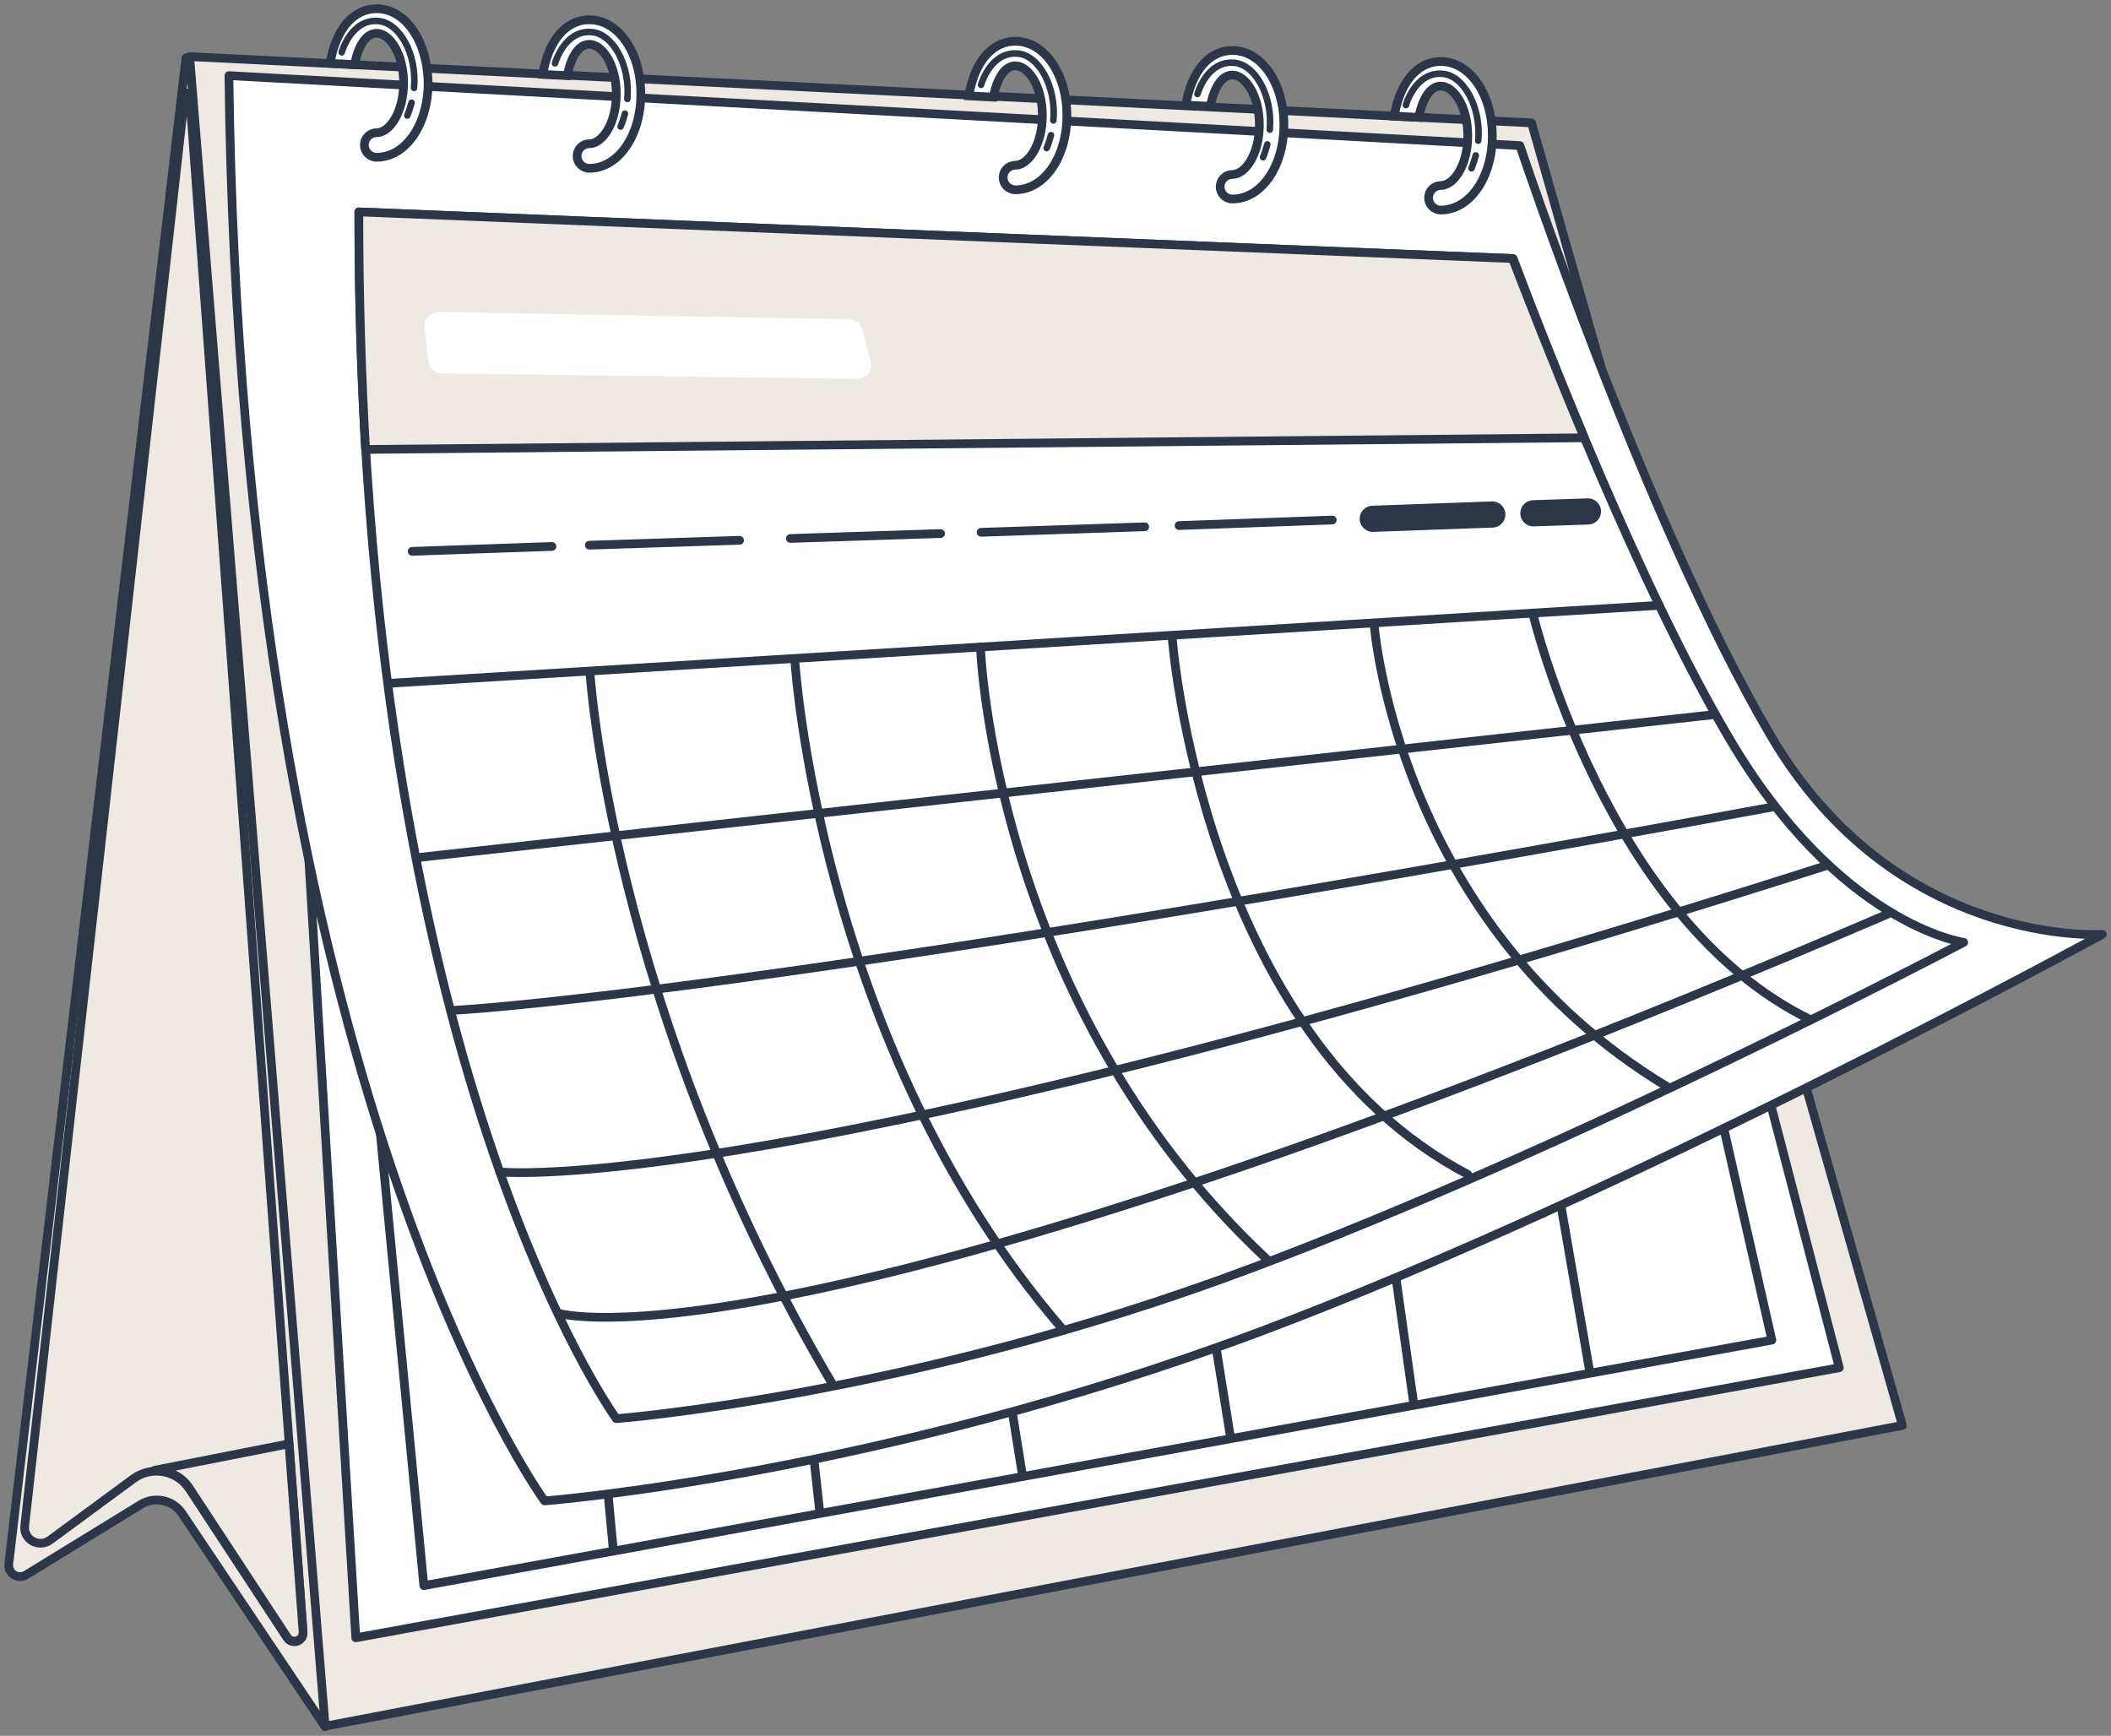 <svg width="242" height="199" viewBox="0 0 242 199" fill="none" xmlns="http://www.w3.org/2000/svg">
<rect x="0" y="0" width="242" height="199" fill="#808080" stroke="none"/>
<path d="M21.321 6.63L1.011 179.249C0.871 180.375 2.065 181.149 3.049 180.516L16.12 172.493C17.737 171.508 19.845 171.931 20.899 173.549L37.273 197.968L44.09 95.368L21.321 6.63Z" fill="#EEE9E2" stroke="#2C3647" stroke-miterlimit="10" stroke-linecap="round" stroke-linejoin="round"/>
<path d="M21.18 10.922L2.838 174.885C2.627 176.504 4.454 177.489 5.719 176.574L15.277 169.537C17.385 167.989 20.336 168.552 21.742 170.733L32.915 187.763C33.478 188.607 34.813 188.185 34.742 187.13L21.742 10.922C21.742 10.57 21.18 10.57 21.18 10.922Z" fill="#EEE9E2" stroke="#2C3647" stroke-miterlimit="10" stroke-linecap="round" stroke-linejoin="round"/>
<path d="M18.019 168.622C19.494 168.622 20.9 169.326 21.743 170.663L32.917 187.693C33.479 188.537 34.814 188.115 34.744 187.059L33.128 165.526L17.738 168.552C17.878 168.552 17.948 168.622 18.019 168.622Z" fill="#EEE9E2" stroke="#2C3647" stroke-miterlimit="10" stroke-linecap="round" stroke-linejoin="round"/>
<path d="M21.741 6.489L37.272 197.896L218.088 163.415L175.572 14.089L21.741 6.489Z" fill="#EEE9E2" stroke="#2C3647" stroke-miterlimit="10" stroke-linecap="round" stroke-linejoin="round"/>
<path d="M30.104 10.641L40.786 187.763L210.851 156.8L175.011 19.155L30.104 10.641Z" fill="white" stroke="#2C3647" stroke-miterlimit="10" stroke-linecap="round" stroke-linejoin="round"/>
<path d="M40.506 97.83L48.588 181.782L203.122 153.634L188.786 90.511L40.506 97.83Z" fill="white" stroke="#2C3647" stroke-miterlimit="10" stroke-linecap="round" stroke-linejoin="round"/>
<path d="M70.301 177.628L67.772 150.606" stroke="#2C3647" stroke-miterlimit="10" stroke-linecap="round" stroke-linejoin="round"/>
<path d="M93.982 173.406L91.523 150.958" stroke="#2C3647" stroke-miterlimit="10" stroke-linecap="round" stroke-linejoin="round"/>
<path d="M117.173 168.902L114.292 150.958" stroke="#2C3647" stroke-miterlimit="10" stroke-linecap="round" stroke-linejoin="round"/>
<path d="M141.068 164.821L137.625 143.358" stroke="#2C3647" stroke-miterlimit="10" stroke-linecap="round" stroke-linejoin="round"/>
<path d="M162.079 161.022L159.127 140.122" stroke="#2C3647" stroke-miterlimit="10" stroke-linecap="round" stroke-linejoin="round"/>
<path d="M182.248 157.292L177.891 132.099" stroke="#2C3647" stroke-miterlimit="10" stroke-linecap="round" stroke-linejoin="round"/>
<path d="M26.241 8.67L174.239 16.693C174.239 16.693 188.645 59.9 202.981 84.319C217.317 108.737 241 107.119 241 107.119C241 107.119 186.748 136.815 144.513 152.648C100.521 169.115 62.432 172.071 62.432 172.071C62.432 172.071 27.646 124.571 26.241 8.67Z" fill="white" stroke="#2C3647" stroke-miterlimit="10" stroke-linecap="round" stroke-linejoin="round"/>
<path d="M43.175 1C40.434 1 38.467 3.463 37.834 7.263L40.645 7.404C41.067 5.222 41.98 3.815 43.175 3.815C44.651 3.815 46.267 6.137 46.267 9.515C46.267 12.893 44.651 15.215 43.175 15.215C42.402 15.215 41.769 15.848 41.769 16.622C41.769 17.396 42.402 18.03 43.175 18.03C46.478 18.03 49.078 14.3 49.078 9.515C49.008 4.73 46.478 1 43.175 1Z" fill="white" stroke="#2C3647" stroke-miterlimit="10"/>
<path d="M47.183 11.767C47.043 12.259 46.902 12.752 46.691 13.244" stroke="#2C3647" stroke-width="0.75" stroke-miterlimit="10" stroke-linecap="round" stroke-linejoin="round"/>
<path d="M39.172 5.996C39.172 5.996 40.226 2.196 43.318 2.407C45.778 2.548 47.816 6.207 47.464 10.077" stroke="#2C3647" stroke-width="0.75" stroke-miterlimit="10" stroke-linecap="round" stroke-linejoin="round"/>
<path d="M67.56 2.266C64.82 2.266 62.852 4.729 62.219 8.529L65.03 8.67C65.452 6.488 66.366 5.081 67.56 5.081C69.036 5.081 70.652 7.403 70.652 10.781C70.652 14.159 69.036 16.481 67.56 16.481C66.787 16.481 66.155 17.114 66.155 17.888C66.155 18.662 66.787 19.296 67.56 19.296C70.863 19.296 73.463 15.566 73.463 10.781C73.463 5.996 70.863 2.266 67.56 2.266Z" fill="white" stroke="#2C3647" stroke-miterlimit="10"/>
<path d="M71.639 13.033C71.499 13.525 71.358 14.018 71.147 14.511" stroke="#2C3647" stroke-width="0.75" stroke-miterlimit="10" stroke-linecap="round" stroke-linejoin="round"/>
<path d="M63.628 7.262C63.628 7.262 64.682 3.462 67.774 3.674C70.234 3.814 72.272 7.474 71.92 11.344" stroke="#2C3647" stroke-width="0.75" stroke-miterlimit="10" stroke-linecap="round" stroke-linejoin="round"/>
<path d="M116.402 4.729C113.662 4.729 111.694 7.192 111.061 10.992L113.872 11.133C114.294 8.951 115.208 7.544 116.402 7.544C117.878 7.544 119.494 9.866 119.494 13.244C119.494 16.622 117.878 18.944 116.402 18.944C115.629 18.944 114.997 19.577 114.997 20.351C114.997 21.125 115.629 21.759 116.402 21.759C119.705 21.759 122.305 18.029 122.305 13.244C122.305 8.459 119.705 4.729 116.402 4.729Z" fill="white" stroke="#2C3647" stroke-miterlimit="10"/>
<path d="M120.479 15.496C120.338 15.989 120.198 16.481 119.987 16.974" stroke="#2C3647" stroke-width="0.75" stroke-miterlimit="10" stroke-linecap="round" stroke-linejoin="round"/>
<path d="M112.466 9.726C112.466 9.726 113.52 5.926 116.612 6.137C119.072 6.278 121.11 9.937 120.758 13.808" stroke="#2C3647" stroke-width="0.75" stroke-miterlimit="10" stroke-linecap="round" stroke-linejoin="round"/>
<path d="M141.279 5.785C138.539 5.785 136.571 8.248 135.938 12.048L138.749 12.189C139.171 10.007 140.085 8.6 141.279 8.6C142.755 8.6 144.371 10.922 144.371 14.3C144.371 17.678 142.755 20 141.279 20C140.506 20 139.874 20.633 139.874 21.407C139.874 22.181 140.506 22.815 141.279 22.815C144.582 22.815 147.182 19.085 147.182 14.3C147.182 9.515 144.582 5.785 141.279 5.785Z" fill="white" stroke="#2C3647" stroke-miterlimit="10"/>
<path d="M145.284 16.552C145.143 17.044 145.003 17.537 144.792 18.029" stroke="#2C3647" stroke-width="0.75" stroke-miterlimit="10" stroke-linecap="round" stroke-linejoin="round"/>
<path d="M137.273 10.782C137.273 10.782 138.327 6.982 141.419 7.193C143.879 7.334 145.917 10.993 145.565 14.863" stroke="#2C3647" stroke-width="0.75" stroke-miterlimit="10" stroke-linecap="round" stroke-linejoin="round"/>
<path d="M165.172 7.052C162.432 7.052 160.464 9.515 159.832 13.315L162.643 13.456C163.064 11.274 163.978 9.867 165.172 9.867C166.648 9.867 168.264 12.189 168.264 15.567C168.264 18.944 166.648 21.267 165.172 21.267C164.399 21.267 163.767 21.9 163.767 22.674C163.767 23.448 164.399 24.081 165.172 24.081C168.475 24.081 171.075 20.352 171.075 15.567C171.075 10.781 168.475 7.052 165.172 7.052Z" fill="white" stroke="#2C3647" stroke-miterlimit="10"/>
<path d="M169.178 17.818C169.038 18.311 168.897 18.803 168.686 19.296" stroke="#2C3647" stroke-width="0.75" stroke-miterlimit="10" stroke-linecap="round" stroke-linejoin="round"/>
<path d="M161.169 12.048C161.169 12.048 162.223 8.248 165.315 8.459C167.774 8.599 169.812 12.259 169.461 16.129" stroke="#2C3647" stroke-width="0.75" stroke-miterlimit="10" stroke-linecap="round" stroke-linejoin="round"/>
<path d="M198.129 84.46C187.939 67.149 177.257 39.775 173.463 29.641L41.136 24.293C41.065 122.178 70.651 162.641 70.651 162.641C70.651 162.641 104.383 160.038 143.245 145.471C180.56 131.538 225.115 108.034 225.115 108.034C225.115 108.034 210.778 106.063 198.129 84.46Z" fill="white" stroke="#2C3647" stroke-miterlimit="10" stroke-linecap="round" stroke-linejoin="round"/>
<path d="M173.392 29.641L41.135 24.293C41.135 33.934 41.416 43.011 41.908 51.526L181.614 50.189C178.03 41.604 175.079 34.004 173.392 29.641Z" fill="#EEE9E2" stroke="#2C3647" stroke-miterlimit="10" stroke-linecap="round" stroke-linejoin="round"/>
<path d="M175.784 58.845L182.038 58.634" stroke="#2C3647" stroke-width="3" stroke-miterlimit="10" stroke-linecap="round" stroke-linejoin="round"/>
<path d="M157.371 59.478L171.074 58.985" stroke="#2C3647" stroke-width="3" stroke-miterlimit="10" stroke-linecap="round" stroke-linejoin="round"/>
<path d="M135.165 60.252L152.734 59.619" stroke="#2C3647" stroke-miterlimit="10" stroke-linecap="round" stroke-linejoin="round"/>
<path d="M112.465 61.026L131.229 60.393" stroke="#2C3647" stroke-miterlimit="10" stroke-linecap="round" stroke-linejoin="round"/>
<path d="M90.61 61.731L107.827 61.168" stroke="#2C3647" stroke-miterlimit="10" stroke-linecap="round" stroke-linejoin="round"/>
<path d="M67.56 62.504L84.777 61.941" stroke="#2C3647" stroke-miterlimit="10" stroke-linecap="round" stroke-linejoin="round"/>
<path d="M47.252 63.208L63.274 62.645" stroke="#2C3647" stroke-miterlimit="10" stroke-linecap="round" stroke-linejoin="round"/>
<path d="M44.651 78.337L190.189 69.4" stroke="#2C3647" stroke-miterlimit="10" stroke-linecap="round" stroke-linejoin="round"/>
<path d="M67.631 77.071C67.631 77.071 70.02 115.845 95.53 158.841" stroke="#2C3647" stroke-miterlimit="10" stroke-linecap="round" stroke-linejoin="round"/>
<path d="M91.102 75.523C91.102 75.523 93.772 119.856 121.742 152.297" stroke="#2C3647" stroke-miterlimit="10" stroke-linecap="round" stroke-linejoin="round"/>
<path d="M112.396 74.186C112.396 74.186 113.802 115 145.214 144.345" stroke="#2C3647" stroke-miterlimit="10" stroke-linecap="round" stroke-linejoin="round"/>
<path d="M134.391 73.271C134.391 73.271 137.834 118.66 168.263 134.634" stroke="#2C3647" stroke-miterlimit="10" stroke-linecap="round" stroke-linejoin="round"/>
<path d="M157.513 71.441C157.513 71.441 159.972 105.782 191.104 124.571" stroke="#2C3647" stroke-miterlimit="10" stroke-linecap="round" stroke-linejoin="round"/>
<path d="M175.711 70.315C175.711 70.315 184.074 105.501 207.546 116.901" stroke="#2C3647" stroke-miterlimit="10" stroke-linecap="round" stroke-linejoin="round"/>
<path d="M47.813 98.323L196.514 81.926" stroke="#2C3647" stroke-miterlimit="10" stroke-linecap="round" stroke-linejoin="round"/>
<path d="M51.677 115.844C51.677 115.844 83.442 114.578 203.4 92.481" stroke="#2C3647" stroke-miterlimit="10" stroke-linecap="round" stroke-linejoin="round"/>
<path d="M57.301 134.352C57.301 134.352 88.222 137.871 209.375 99.237" stroke="#2C3647" stroke-miterlimit="10" stroke-linecap="round" stroke-linejoin="round"/>
<path d="M63.977 150.537C63.977 150.537 89.767 159.052 216.402 104.796" stroke="#2C3647" stroke-miterlimit="10" stroke-linecap="round" stroke-linejoin="round"/>
<path d="M98.269 43.434L50.623 42.8C49.849 42.8 49.147 42.167 49.077 41.393L48.655 37.522C48.585 36.608 49.287 35.763 50.271 35.763L97.355 36.608C98.058 36.608 98.69 37.1 98.831 37.804L99.815 41.463C100.096 42.448 99.323 43.434 98.269 43.434Z" fill="white"/>
</svg>
